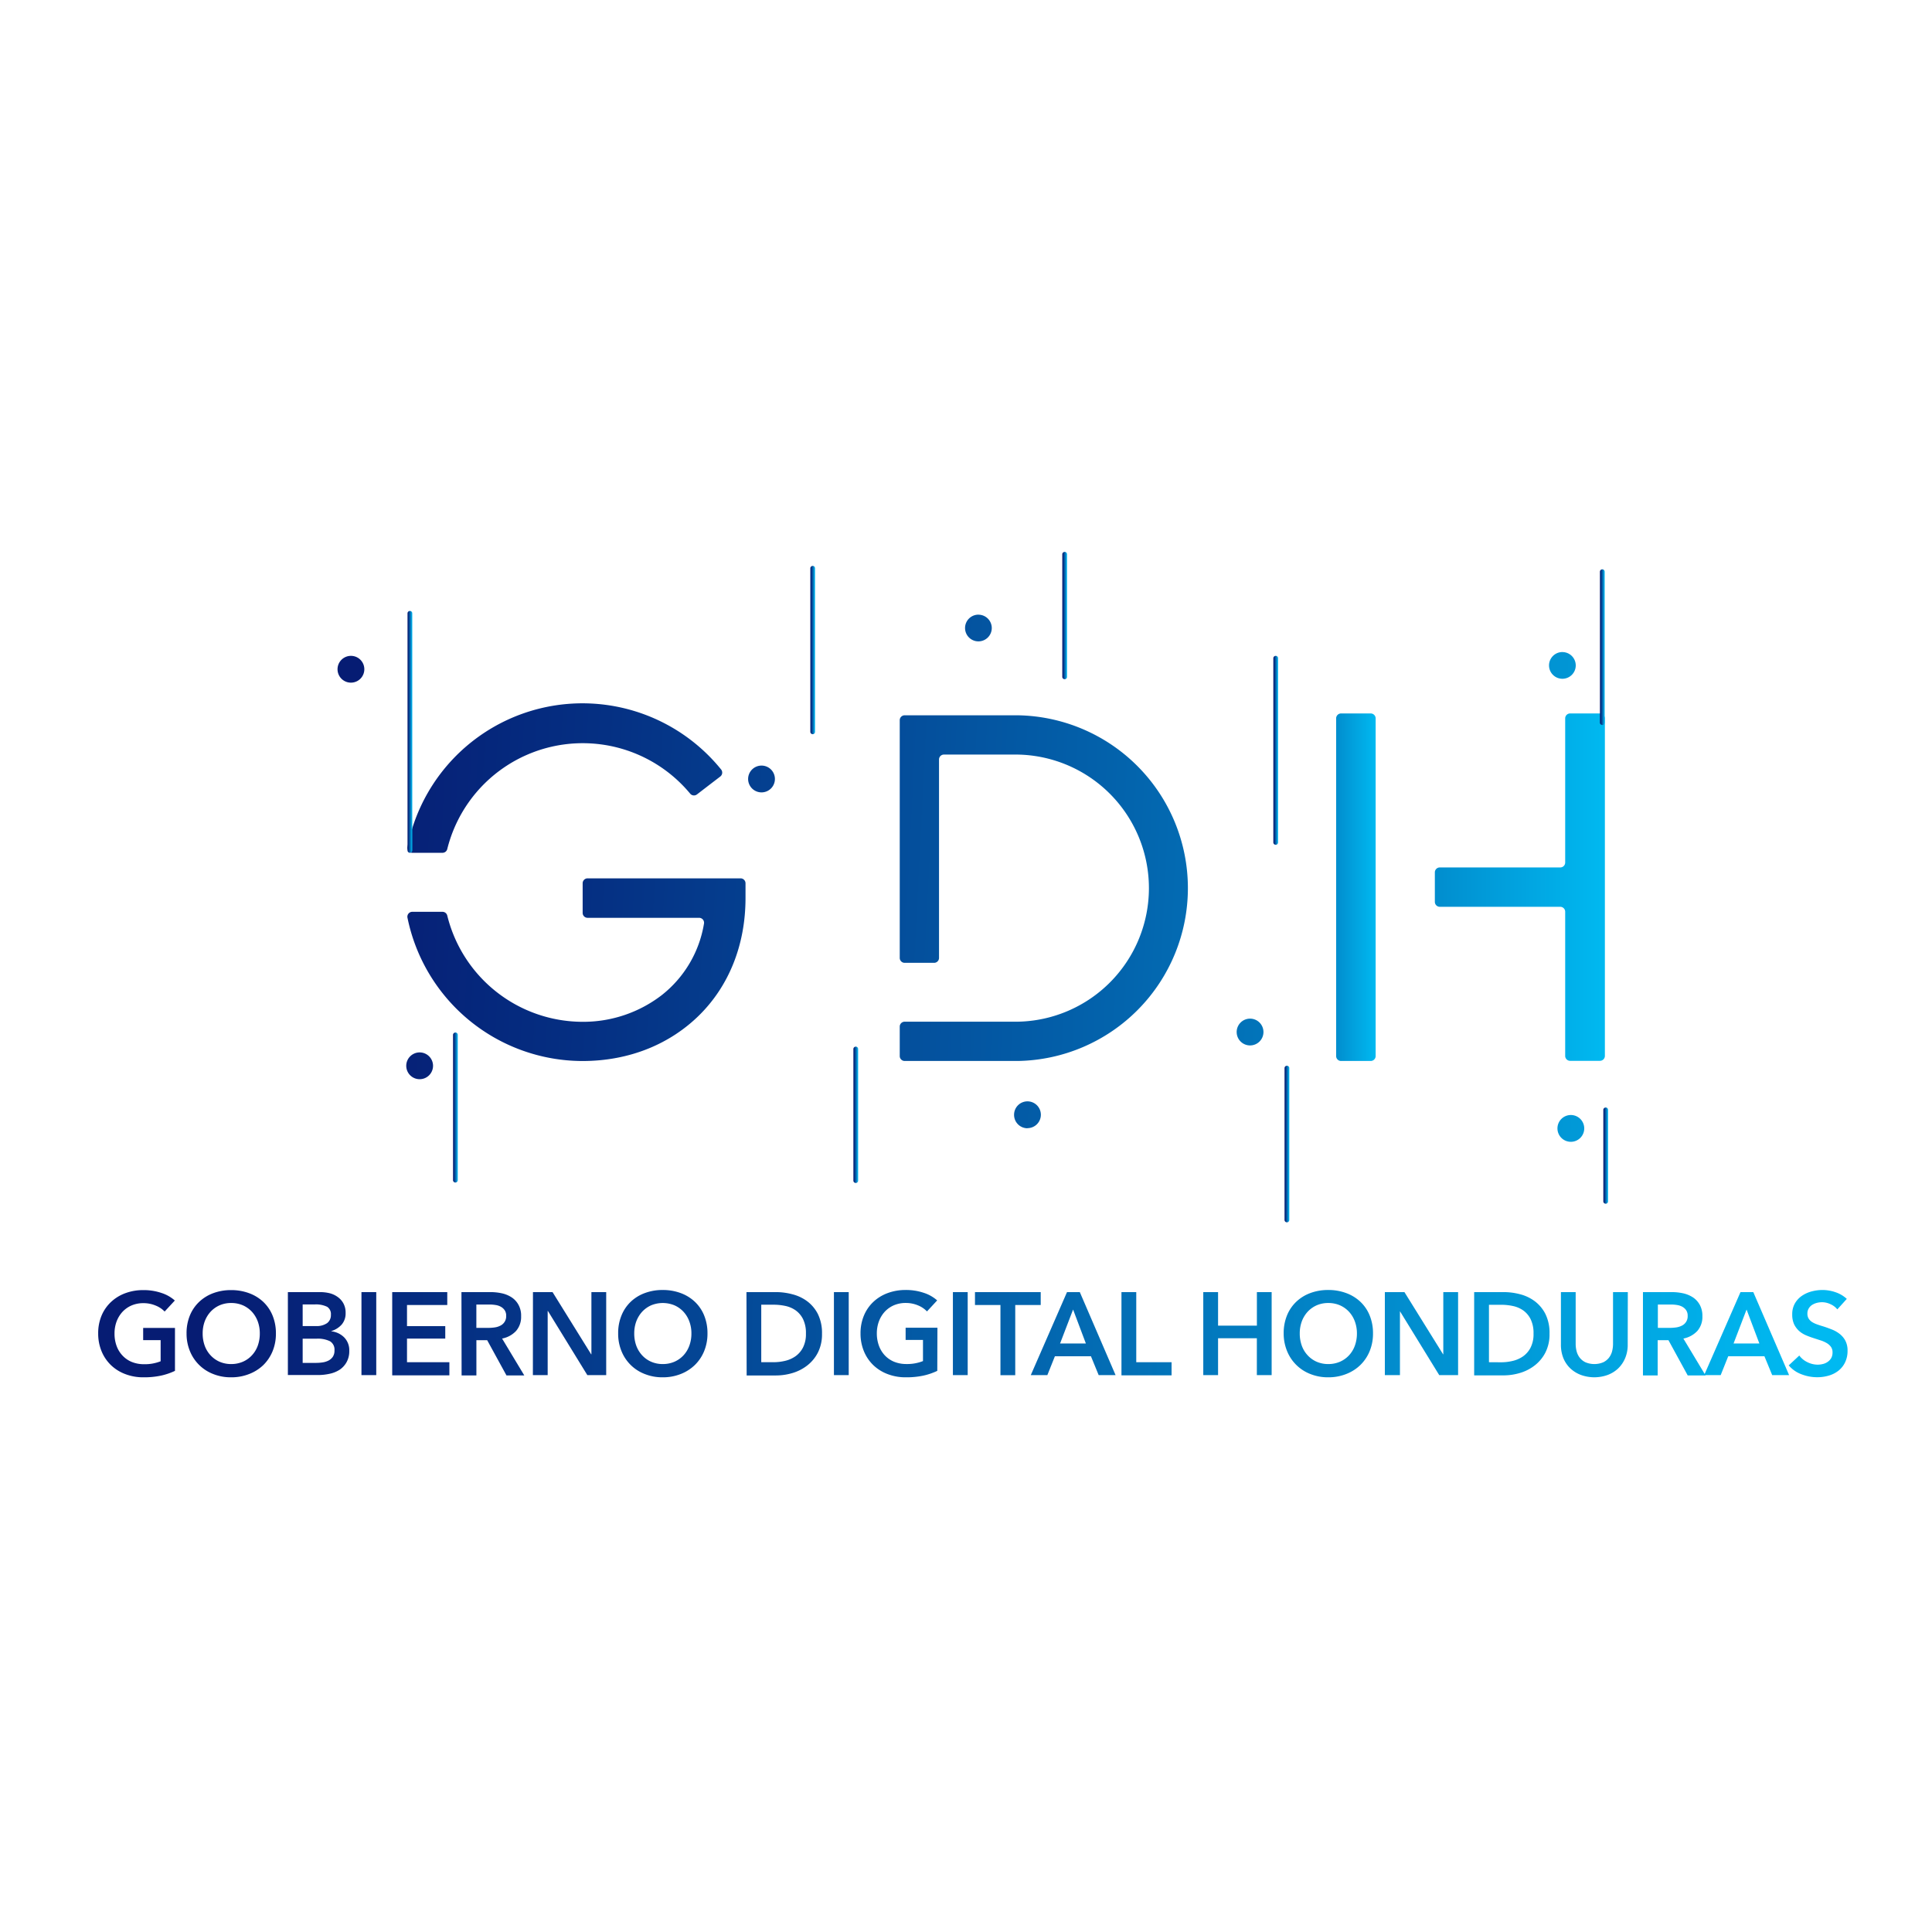 <svg id="Capa_1" data-name="Capa 1" xmlns="http://www.w3.org/2000/svg" xmlns:xlink="http://www.w3.org/1999/xlink" viewBox="0 0 512 512"><defs><style>.cls-1{fill:url(#linear-gradient);}.cls-2{fill:url(#linear-gradient-2);}.cls-3{fill:url(#linear-gradient-3);}.cls-4{fill:url(#linear-gradient-4);}.cls-5{fill:url(#linear-gradient-5);}.cls-6{fill:url(#linear-gradient-6);}.cls-7{fill:url(#linear-gradient-7);}.cls-8{fill:url(#linear-gradient-8);}.cls-9{fill:url(#linear-gradient-9);}.cls-10{fill:url(#linear-gradient-10);}.cls-11{fill:url(#linear-gradient-11);}.cls-12{fill:url(#linear-gradient-12);}.cls-13{fill:url(#linear-gradient-13);}.cls-14{fill:url(#linear-gradient-14);}.cls-15{fill:url(#linear-gradient-15);}.cls-16{fill:url(#linear-gradient-16);}.cls-17{fill:url(#linear-gradient-17);}.cls-18{fill:url(#linear-gradient-18);}.cls-19{fill:url(#linear-gradient-19);}.cls-20{fill:url(#linear-gradient-20);}.cls-21{fill:url(#linear-gradient-21);}.cls-22{fill:url(#linear-gradient-22);}.cls-23{fill:url(#linear-gradient-23);}.cls-24{fill:url(#linear-gradient-24);}.cls-25{fill:url(#linear-gradient-25);}.cls-26{fill:url(#linear-gradient-26);}.cls-27{fill:url(#linear-gradient-27);}.cls-28{fill:url(#linear-gradient-28);}.cls-29{fill:url(#linear-gradient-29);}.cls-30{fill:url(#linear-gradient-30);}.cls-31{fill:url(#linear-gradient-31);}.cls-32{fill:url(#linear-gradient-32);}.cls-33{fill:url(#linear-gradient-33);}.cls-34{fill:url(#linear-gradient-34);}.cls-35{fill:url(#linear-gradient-35);}.cls-36{fill:url(#linear-gradient-36);}.cls-37{fill:url(#linear-gradient-37);}.cls-38{fill:url(#linear-gradient-38);}</style><linearGradient id="linear-gradient" x1="59.73" y1="229.02" x2="509.4" y2="251.73" gradientUnits="userSpaceOnUse"><stop offset="0.07" stop-color="#061c73"/><stop offset="0.22" stop-color="#053083"/><stop offset="0.53" stop-color="#0364ad"/><stop offset="0.96" stop-color="#00b8f0"/><stop offset="0.97" stop-color="#00b9f1"/></linearGradient><linearGradient id="linear-gradient-2" x1="59.91" y1="225.5" x2="509.57" y2="248.21" xlink:href="#linear-gradient"/><linearGradient id="linear-gradient-3" x1="319.35" y1="235.12" x2="366.21" y2="235.12" xlink:href="#linear-gradient"/><linearGradient id="linear-gradient-4" x1="230.86" y1="235.12" x2="432.38" y2="235.12" xlink:href="#linear-gradient"/><linearGradient id="linear-gradient-5" x1="120.06" y1="293.5" x2="121.32" y2="293.5" xlink:href="#linear-gradient"/><linearGradient id="linear-gradient-6" x1="340.42" y1="303.18" x2="341.68" y2="303.18" xlink:href="#linear-gradient"/><linearGradient id="linear-gradient-7" x1="226.16" y1="295.42" x2="227.42" y2="295.42" xlink:href="#linear-gradient"/><linearGradient id="linear-gradient-8" x1="424.9" y1="306.27" x2="426.16" y2="306.27" xlink:href="#linear-gradient"/><linearGradient id="linear-gradient-9" x1="108" y1="193.95" x2="109.26" y2="193.95" xlink:href="#linear-gradient"/><linearGradient id="linear-gradient-10" x1="281.52" y1="163.12" x2="282.78" y2="163.12" xlink:href="#linear-gradient"/><linearGradient id="linear-gradient-11" x1="214.75" y1="172.27" x2="216" y2="172.27" xlink:href="#linear-gradient"/><linearGradient id="linear-gradient-12" x1="424" y1="171.51" x2="425.26" y2="171.51" xlink:href="#linear-gradient"/><linearGradient id="linear-gradient-13" x1="337.45" y1="198.84" x2="338.71" y2="198.84" xlink:href="#linear-gradient"/><linearGradient id="linear-gradient-14" x1="62.31" y1="177.94" x2="511.98" y2="200.65" xlink:href="#linear-gradient"/><linearGradient id="linear-gradient-15" x1="57.55" y1="272.13" x2="507.22" y2="294.84" xlink:href="#linear-gradient"/><linearGradient id="linear-gradient-16" x1="20.09" y1="353.28" x2="494.19" y2="357.12" xlink:href="#linear-gradient"/><linearGradient id="linear-gradient-17" x1="20.09" y1="353.1" x2="494.2" y2="356.93" xlink:href="#linear-gradient"/><linearGradient id="linear-gradient-18" x1="20.09" y1="352.94" x2="494.2" y2="356.77" xlink:href="#linear-gradient"/><linearGradient id="linear-gradient-19" x1="20.09" y1="352.8" x2="494.2" y2="356.63" xlink:href="#linear-gradient"/><linearGradient id="linear-gradient-20" x1="20.09" y1="352.69" x2="494.2" y2="356.52" xlink:href="#linear-gradient"/><linearGradient id="linear-gradient-21" x1="20.09" y1="352.57" x2="494.2" y2="356.4" xlink:href="#linear-gradient"/><linearGradient id="linear-gradient-22" x1="20.09" y1="352.37" x2="494.2" y2="356.2" xlink:href="#linear-gradient"/><linearGradient id="linear-gradient-23" x1="20.1" y1="352.17" x2="494.2" y2="356" xlink:href="#linear-gradient"/><linearGradient id="linear-gradient-24" x1="20.1" y1="351.96" x2="494.2" y2="355.79" xlink:href="#linear-gradient"/><linearGradient id="linear-gradient-25" x1="20.1" y1="351.79" x2="494.21" y2="355.62" xlink:href="#linear-gradient"/><linearGradient id="linear-gradient-26" x1="20.1" y1="351.65" x2="494.21" y2="355.48" xlink:href="#linear-gradient"/><linearGradient id="linear-gradient-27" x1="20.1" y1="351.53" x2="494.21" y2="355.37" xlink:href="#linear-gradient"/><linearGradient id="linear-gradient-28" x1="20.1" y1="351.41" x2="494.21" y2="355.24" xlink:href="#linear-gradient"/><linearGradient id="linear-gradient-29" x1="20.1" y1="351.33" x2="494.21" y2="355.16" xlink:href="#linear-gradient"/><linearGradient id="linear-gradient-30" x1="20.1" y1="351.17" x2="494.21" y2="355.01" xlink:href="#linear-gradient"/><linearGradient id="linear-gradient-31" x1="20.11" y1="350.94" x2="494.21" y2="354.77" xlink:href="#linear-gradient"/><linearGradient id="linear-gradient-32" x1="20.11" y1="350.75" x2="494.21" y2="354.58" xlink:href="#linear-gradient"/><linearGradient id="linear-gradient-33" x1="20.11" y1="350.55" x2="494.22" y2="354.38" xlink:href="#linear-gradient"/><linearGradient id="linear-gradient-34" x1="20.11" y1="350.4" x2="494.22" y2="354.23" xlink:href="#linear-gradient"/><linearGradient id="linear-gradient-35" x1="20.11" y1="350.42" x2="494.22" y2="354.25" xlink:href="#linear-gradient"/><linearGradient id="linear-gradient-36" x1="20.11" y1="350.04" x2="494.22" y2="353.87" xlink:href="#linear-gradient"/><linearGradient id="linear-gradient-37" x1="20.11" y1="349.89" x2="494.22" y2="353.72" xlink:href="#linear-gradient"/><linearGradient id="linear-gradient-38" x1="20.12" y1="349.69" x2="494.22" y2="353.52" xlink:href="#linear-gradient"/></defs><path class="cls-1" d="M118.53,225a1.29,1.29,0,0,1-1.26,1h-8a1.29,1.29,0,0,1-1.28-1.54,47.27,47.27,0,0,1,83.12-20.53,1.31,1.31,0,0,1-.22,1.85l-3.08,2.36-3.11,2.39a1.3,1.3,0,0,1-1.81-.22A37,37,0,0,0,118.53,225Zm35.88,16.93a1.3,1.3,0,0,0,1.3,1.3h29.57a1.31,1.31,0,0,1,1.28,1.56,30.34,30.34,0,0,1-11.28,19,34.1,34.1,0,0,1-20.87,7,37,37,0,0,1-35.88-28.15,1.3,1.3,0,0,0-1.26-1h-8a1.3,1.3,0,0,0-1.29,1.54,47.42,47.42,0,0,0,46.39,38c12.5,0,23.28-4.54,31-12.2s12.2-18.45,12.2-31v-3.9a1.31,1.31,0,0,0-1.31-1.31H155.71a1.31,1.31,0,0,0-1.3,1.31v7.8Z"/><path class="cls-2" d="M269.67,189.56H239.74a1.3,1.3,0,0,0-1.3,1.3v63a1.3,1.3,0,0,0,1.3,1.3h7.81a1.3,1.3,0,0,0,1.3-1.3V201.27a1.3,1.3,0,0,1,1.3-1.3h19.52a35.4,35.4,0,0,1,0,70.79H239.74a1.3,1.3,0,0,0-1.3,1.3v7.81a1.31,1.31,0,0,0,1.3,1.3h29.93a45.81,45.81,0,0,0,0-91.61Z"/><path class="cls-3" d="M354.09,190.38a1.31,1.31,0,0,1,1.31-1.31h7.85a1.31,1.31,0,0,1,1.31,1.31v89.48a1.31,1.31,0,0,1-1.31,1.31H355.4a1.31,1.31,0,0,1-1.31-1.31V190.38Z"/><path class="cls-4" d="M414.79,228.58a1.3,1.3,0,0,1-1.31,1.3H381.56a1.31,1.31,0,0,0-1.31,1.31V239a1.31,1.31,0,0,0,1.31,1.31h31.92a1.31,1.31,0,0,1,1.31,1.31v38.2a1.31,1.31,0,0,0,1.31,1.31H424a1.31,1.31,0,0,0,1.31-1.31V190.38a1.31,1.31,0,0,0-1.31-1.31H416.1a1.31,1.31,0,0,0-1.31,1.31v38.2Z"/><path class="cls-5" d="M120.69,313.38h0a.63.63,0,0,1-.63-.63V274.26a.63.63,0,0,1,.63-.63h0a.63.63,0,0,1,.63.63v38.49A.63.63,0,0,1,120.69,313.38Z"/><path class="cls-6" d="M341.05,323.93h0a.63.63,0,0,1-.63-.63V283.06a.63.63,0,0,1,.63-.63h0a.63.63,0,0,1,.63.63V323.3A.63.63,0,0,1,341.05,323.93Z"/><path class="cls-7" d="M226.79,313.5h0a.63.63,0,0,1-.63-.63V278a.63.63,0,0,1,.63-.63h0a.63.63,0,0,1,.63.63v34.9A.63.63,0,0,1,226.79,313.5Z"/><path class="cls-8" d="M425.53,319h0a.63.63,0,0,1-.63-.63V294.13a.63.63,0,0,1,.63-.63h0a.63.63,0,0,1,.63.63v24.28A.63.63,0,0,1,425.53,319Z"/><path class="cls-9" d="M108.63,226h0a.63.63,0,0,1-.63-.63V162.54a.63.63,0,0,1,.63-.63h0a.63.63,0,0,1,.63.63v62.82A.63.63,0,0,1,108.63,226Z"/><path class="cls-10" d="M282.15,180h0a.63.63,0,0,1-.63-.62V146.89a.63.63,0,0,1,.63-.63h0a.63.63,0,0,1,.63.63v32.46A.63.63,0,0,1,282.15,180Z"/><path class="cls-11" d="M215.38,194.57h0a.63.63,0,0,1-.63-.63V150.6a.63.63,0,0,1,.63-.63h0a.63.63,0,0,1,.62.63v43.34A.63.63,0,0,1,215.38,194.57Z"/><path class="cls-12" d="M424.63,192.13h0a.63.63,0,0,1-.63-.62v-40a.63.63,0,0,1,.63-.63h0a.63.63,0,0,1,.63.63v40A.63.63,0,0,1,424.63,192.13Z"/><path class="cls-13" d="M338.08,223.88h0a.63.63,0,0,1-.63-.63V174.44a.63.63,0,0,1,.63-.63h0a.63.63,0,0,1,.63.63v48.81A.63.63,0,0,1,338.08,223.88Z"/><path class="cls-14" d="M93,173.81a3.55,3.55,0,1,0,3.55,3.54A3.54,3.54,0,0,0,93,173.81Zm108.82,29.08a3.55,3.55,0,1,0,3.54,3.55A3.54,3.54,0,0,0,201.84,202.89Zm57.46-40a3.54,3.54,0,1,0,3.55,3.54A3.54,3.54,0,0,0,259.3,162.9Zm154.77,9.91a3.54,3.54,0,1,0,3.54,3.54A3.54,3.54,0,0,0,414.07,172.81Z"/><path class="cls-15" d="M416.28,302.59a3.55,3.55,0,1,0-3.54-3.54A3.55,3.55,0,0,0,416.28,302.59Zm-85-25.54a3.55,3.55,0,1,0-3.55-3.54A3.55,3.55,0,0,0,331.32,277.05Zm-59,21.92a3.55,3.55,0,1,0-3.54-3.55A3.55,3.55,0,0,0,272.34,299ZM111.2,286a3.55,3.55,0,1,0-3.54-3.55A3.55,3.55,0,0,0,111.2,286Z"/><path class="cls-16" d="M46.37,363.29a17,17,0,0,1-3.69,1.26,21.28,21.28,0,0,1-4.62.45,13.2,13.2,0,0,1-4.88-.86,11.07,11.07,0,0,1-3.8-2.39,10.85,10.85,0,0,1-2.47-3.67,12.16,12.16,0,0,1-.89-4.71,12,12,0,0,1,.92-4.78A10.52,10.52,0,0,1,29.46,345a11.16,11.16,0,0,1,3.78-2.3,13.46,13.46,0,0,1,4.73-.81,14.56,14.56,0,0,1,4.83.76,9.8,9.8,0,0,1,3.53,2l-2.7,2.92A6.73,6.73,0,0,0,41.28,346a8.28,8.28,0,0,0-3.28-.65,7.85,7.85,0,0,0-3.16.62,7.23,7.23,0,0,0-2.41,1.71,7.84,7.84,0,0,0-1.54,2.55,9.15,9.15,0,0,0-.54,3.18,9.43,9.43,0,0,0,.54,3.25,7.41,7.41,0,0,0,1.56,2.56,7,7,0,0,0,2.45,1.7,8.52,8.52,0,0,0,3.28.61,11.33,11.33,0,0,0,4.39-.78v-5.6H37.94v-3.24h8.43Z"/><path class="cls-17" d="M49.44,353.37a12.34,12.34,0,0,1,.89-4.78A10.38,10.38,0,0,1,52.79,345a10.84,10.84,0,0,1,3.73-2.3,13.31,13.31,0,0,1,4.71-.81,13.55,13.55,0,0,1,4.76.81,11,11,0,0,1,3.77,2.3,10.4,10.4,0,0,1,2.47,3.62,12.34,12.34,0,0,1,.89,4.78,12.16,12.16,0,0,1-.89,4.71,11,11,0,0,1-2.47,3.67A11.23,11.23,0,0,1,66,364.14a12.71,12.71,0,0,1-4.76.86,12.49,12.49,0,0,1-4.71-.86,10.86,10.86,0,0,1-6.19-6.06A12.16,12.16,0,0,1,49.44,353.37Zm4.27,0a9.43,9.43,0,0,0,.54,3.25,7.41,7.41,0,0,0,1.56,2.56,7.14,7.14,0,0,0,2.39,1.7,7.63,7.63,0,0,0,3.06.61,7.73,7.73,0,0,0,3.08-.61,7,7,0,0,0,2.41-1.7,7.41,7.41,0,0,0,1.56-2.56,9.43,9.43,0,0,0,.54-3.25,9.15,9.15,0,0,0-.54-3.18,7.84,7.84,0,0,0-1.54-2.55,7.25,7.25,0,0,0-2.39-1.71,7.69,7.69,0,0,0-3.12-.62,7.51,7.51,0,0,0-3.09.62,7.31,7.31,0,0,0-2.38,1.71,7.84,7.84,0,0,0-1.54,2.55A9.15,9.15,0,0,0,53.71,353.37Z"/><path class="cls-18" d="M76.29,342.42h8.58a10.74,10.74,0,0,1,2.46.29,6.25,6.25,0,0,1,2.16,1A5,5,0,0,1,91,345.4a5.11,5.11,0,0,1,.59,2.55A4.51,4.51,0,0,1,90.57,351a6,6,0,0,1-2.77,1.75v.06a5.68,5.68,0,0,1,3.42,1.62A4.83,4.83,0,0,1,92.56,358a5.92,5.92,0,0,1-.72,3A5.81,5.81,0,0,1,90,363a7.92,7.92,0,0,1-2.67,1.07,14.36,14.36,0,0,1-3.07.33H76.29Zm3.92,9h3.48a4.89,4.89,0,0,0,3-.78,2.62,2.62,0,0,0,1-2.21,2.27,2.27,0,0,0-1-2.12,6.81,6.81,0,0,0-3.3-.62H80.21Zm0,9.76h3.51a11.81,11.81,0,0,0,1.62-.11,5.12,5.12,0,0,0,1.6-.45,3.17,3.17,0,0,0,1.22-1,2.89,2.89,0,0,0,.48-1.74,2.58,2.58,0,0,0-1.18-2.43,7.3,7.3,0,0,0-3.58-.68H80.21Z"/><path class="cls-19" d="M95.79,342.42h3.92v22H95.79Z"/><path class="cls-20" d="M103.94,342.42h14.59v3.42H107.86v5.6H118v3.3H107.86V361h11.23v3.48H103.94Z"/><path class="cls-21" d="M122.29,342.42H130a14.23,14.23,0,0,1,3,.32,7.76,7.76,0,0,1,2.6,1.08,5.53,5.53,0,0,1,1.82,2,5.88,5.88,0,0,1,.68,3,5.65,5.65,0,0,1-1.35,3.91,6.81,6.81,0,0,1-3.69,2l5.88,9.77h-4.72l-5.11-9.33h-2.86v9.33h-3.92Zm7.13,9.48a11.87,11.87,0,0,0,1.68-.12,4.63,4.63,0,0,0,1.5-.47,2.73,2.73,0,0,0,1.54-2.61,2.53,2.53,0,0,0-.4-1.48,2.91,2.91,0,0,0-1-.91,4.11,4.11,0,0,0-1.41-.47,10.33,10.33,0,0,0-1.54-.13h-3.55v6.19Z"/><path class="cls-22" d="M141.24,342.42h5.19l10.23,16.48h.07V342.42h3.92v22h-5l-10.45-17h-.06v17h-3.92Z"/><path class="cls-23" d="M163.82,353.37a12.16,12.16,0,0,1,.89-4.78,10.35,10.35,0,0,1,2.45-3.62,10.8,10.8,0,0,1,3.74-2.3,13.31,13.31,0,0,1,4.71-.81,13.59,13.59,0,0,1,4.76.81,11,11,0,0,1,3.76,2.3,10.27,10.27,0,0,1,2.47,3.62,12.34,12.34,0,0,1,.89,4.78,12.16,12.16,0,0,1-.89,4.71,10.85,10.85,0,0,1-2.47,3.67,11.19,11.19,0,0,1-3.76,2.39,12.75,12.75,0,0,1-4.76.86,12.49,12.49,0,0,1-4.71-.86,10.78,10.78,0,0,1-6.19-6.06A12,12,0,0,1,163.82,353.37Zm4.26,0a9.43,9.43,0,0,0,.54,3.25,7.72,7.72,0,0,0,1.56,2.56,7.09,7.09,0,0,0,2.4,1.7,7.6,7.6,0,0,0,3.06.61,7.77,7.77,0,0,0,3.08-.61,7.22,7.22,0,0,0,2.41-1.7,7.54,7.54,0,0,0,1.55-2.56,9.2,9.2,0,0,0,.55-3.25,8.93,8.93,0,0,0-.55-3.18,7.67,7.67,0,0,0-1.54-2.55,7.25,7.25,0,0,0-2.39-1.71,8.09,8.09,0,0,0-6.21,0,7.42,7.42,0,0,0-2.38,1.71,8,8,0,0,0-1.54,2.55A9.15,9.15,0,0,0,168.08,353.37Z"/><path class="cls-24" d="M197.82,342.42h7.8A17,17,0,0,1,210,343a11.15,11.15,0,0,1,3.92,1.85,9.74,9.74,0,0,1,2.83,3.39,11.32,11.32,0,0,1,1.09,5.21,10.7,10.7,0,0,1-1.09,5,10.22,10.22,0,0,1-2.83,3.42,11.76,11.76,0,0,1-3.92,2,15.14,15.14,0,0,1-4.33.64h-7.8ZM205,361a13.24,13.24,0,0,0,3.05-.36,7.93,7.93,0,0,0,2.75-1.21,6.43,6.43,0,0,0,2-2.32,7.8,7.8,0,0,0,.78-3.7,8.33,8.33,0,0,0-.78-3.86,6.3,6.3,0,0,0-2-2.33,7.48,7.48,0,0,0-2.75-1.15,15,15,0,0,0-3.05-.31h-3.26V361Z"/><path class="cls-25" d="M221,342.42h3.92v22H221Z"/><path class="cls-26" d="M248.39,363.29a17,17,0,0,1-3.68,1.26,21.28,21.28,0,0,1-4.62.45,13.2,13.2,0,0,1-4.88-.86,11.07,11.07,0,0,1-3.8-2.39,10.85,10.85,0,0,1-2.47-3.67,12.16,12.16,0,0,1-.89-4.71,12,12,0,0,1,.92-4.78,10.52,10.52,0,0,1,2.52-3.62,11.16,11.16,0,0,1,3.78-2.3,13.46,13.46,0,0,1,4.73-.81,14.56,14.56,0,0,1,4.83.76,9.89,9.89,0,0,1,3.53,2l-2.7,2.92a6.82,6.82,0,0,0-2.35-1.59,8.28,8.28,0,0,0-3.28-.65,7.85,7.85,0,0,0-3.16.62,7.23,7.23,0,0,0-2.41,1.71,7.84,7.84,0,0,0-1.54,2.55,9.16,9.16,0,0,0-.55,3.18,9.43,9.43,0,0,0,.55,3.25,7.54,7.54,0,0,0,1.55,2.56,7.13,7.13,0,0,0,2.46,1.7,8.52,8.52,0,0,0,3.28.61,11.33,11.33,0,0,0,4.39-.78v-5.6H240v-3.24h8.43Z"/><path class="cls-27" d="M252.53,342.42h3.92v22h-3.92Z"/><path class="cls-28" d="M265.13,345.84h-6.75v-3.42H275.8v3.42h-6.75v18.6h-3.92Z"/><path class="cls-29" d="M282.77,342.42h3.39l9.48,22h-4.48l-2.05-5h-9.55l-2,5h-4.39Zm5,13.62-3.39-9-3.45,9Z"/><path class="cls-30" d="M297.2,342.42h3.92V361h9.36v3.48H297.2Z"/><path class="cls-31" d="M318.88,342.42h3.92v8.89h10.29v-8.89H337v22h-3.92v-9.77H322.8v9.77h-3.92Z"/><path class="cls-32" d="M340.19,353.37a12.34,12.34,0,0,1,.88-4.78,10.38,10.38,0,0,1,2.46-3.62,10.84,10.84,0,0,1,3.73-2.3,13.31,13.31,0,0,1,4.71-.81,13.51,13.51,0,0,1,4.76.81,10.93,10.93,0,0,1,3.77,2.3,10.27,10.27,0,0,1,2.47,3.62,12.34,12.34,0,0,1,.89,4.78,12.16,12.16,0,0,1-.89,4.71,10.85,10.85,0,0,1-2.47,3.67,11.13,11.13,0,0,1-3.77,2.39A12.68,12.68,0,0,1,352,365a12.49,12.49,0,0,1-4.71-.86,10.86,10.86,0,0,1-6.19-6.06A12.16,12.16,0,0,1,340.19,353.37Zm4.26,0a9.43,9.43,0,0,0,.54,3.25,7.41,7.41,0,0,0,1.56,2.56,7.14,7.14,0,0,0,2.39,1.7,7.65,7.65,0,0,0,3.07.61,7.77,7.77,0,0,0,3.08-.61,7.22,7.22,0,0,0,2.41-1.7,7.54,7.54,0,0,0,1.55-2.56,9.43,9.43,0,0,0,.55-3.25,9.16,9.16,0,0,0-.55-3.18,7.67,7.67,0,0,0-1.54-2.55,7.25,7.25,0,0,0-2.39-1.71,7.68,7.68,0,0,0-3.11-.62,7.56,7.56,0,0,0-3.1.62,7.31,7.31,0,0,0-2.38,1.71,7.84,7.84,0,0,0-1.54,2.55A9.15,9.15,0,0,0,344.45,353.37Z"/><path class="cls-33" d="M367,342.42h5.19l10.24,16.48h.06V342.42h3.92v22h-5l-10.45-17H371v17H367Z"/><path class="cls-34" d="M390.67,342.42h7.81a17,17,0,0,1,4.32.56,11.15,11.15,0,0,1,3.92,1.85,9.74,9.74,0,0,1,2.83,3.39,11.19,11.19,0,0,1,1.09,5.21,10.58,10.58,0,0,1-1.09,5,10.22,10.22,0,0,1-2.83,3.42,11.76,11.76,0,0,1-3.92,2,15.13,15.13,0,0,1-4.32.64h-7.81Zm7.19,18.6a13.15,13.15,0,0,0,3-.36,8,8,0,0,0,2.76-1.21,6.41,6.41,0,0,0,2-2.32,7.8,7.8,0,0,0,.78-3.7,8.33,8.33,0,0,0-.78-3.86,6.28,6.28,0,0,0-2-2.33,7.52,7.52,0,0,0-2.76-1.15,14.94,14.94,0,0,0-3-.31h-3.27V361Z"/><path class="cls-35" d="M431.36,356.35a9,9,0,0,1-.69,3.6,8.17,8.17,0,0,1-1.86,2.72,8.33,8.33,0,0,1-2.8,1.72,10.43,10.43,0,0,1-7,0,8.42,8.42,0,0,1-2.82-1.72,7.91,7.91,0,0,1-1.87-2.72,9.39,9.39,0,0,1-.66-3.6V342.42h3.91V356.2a7.76,7.76,0,0,0,.25,1.91,4.73,4.73,0,0,0,.83,1.7,4.29,4.29,0,0,0,1.52,1.21,6.11,6.11,0,0,0,4.7,0,4.29,4.29,0,0,0,1.52-1.21,4.73,4.73,0,0,0,.83-1.7,7.76,7.76,0,0,0,.25-1.91V342.42h3.92Z"/><path class="cls-36" d="M435.4,342.42h7.65a14.33,14.33,0,0,1,3,.32,7.85,7.85,0,0,1,2.6,1.08,5.62,5.62,0,0,1,1.82,2,6,6,0,0,1,.68,3,5.65,5.65,0,0,1-1.35,3.91,6.85,6.85,0,0,1-3.69,2l5.88,9.77h-4.73l-5.1-9.33h-2.86v9.33H435.4Zm7.12,9.48a11.87,11.87,0,0,0,1.68-.12,4.77,4.77,0,0,0,1.51-.47,2.73,2.73,0,0,0,1.54-2.61,2.53,2.53,0,0,0-.4-1.48,3,3,0,0,0-1-.91,4.24,4.24,0,0,0-1.42-.47,10.22,10.22,0,0,0-1.54-.13h-3.54v6.19Z"/><path class="cls-37" d="M461.25,342.42h3.39l9.49,22h-4.48l-2.06-5H458l-2,5h-4.38Zm5,13.62-3.39-9-3.45,9Z"/><path class="cls-38" d="M486.91,347a4.74,4.74,0,0,0-1.76-1.35,5.3,5.3,0,0,0-2.28-.55,5.78,5.78,0,0,0-1.37.17,4.66,4.66,0,0,0-1.25.53,2.82,2.82,0,0,0-.91.94,2.53,2.53,0,0,0-.36,1.38,2.48,2.48,0,0,0,.31,1.28,2.91,2.91,0,0,0,.85.9,6.1,6.1,0,0,0,1.33.65c.51.19,1.08.37,1.71.56s1.43.49,2.19.78a8.26,8.26,0,0,1,2.08,1.15,5.78,5.78,0,0,1,1.56,1.8,5.57,5.57,0,0,1,.61,2.71,6.9,6.9,0,0,1-.66,3.1,6.27,6.27,0,0,1-1.74,2.19,7.5,7.5,0,0,1-2.55,1.3,10.77,10.77,0,0,1-3.08.44,11.54,11.54,0,0,1-4.2-.79,8.08,8.08,0,0,1-3.36-2.35l2.8-2.61A5.73,5.73,0,0,0,479,361a6.19,6.19,0,0,0,2.66.65,5.64,5.64,0,0,0,1.4-.17,3.58,3.58,0,0,0,1.29-.57,3.16,3.16,0,0,0,.94-1,3,3,0,0,0,.35-1.5,2.46,2.46,0,0,0-.4-1.45,3.64,3.64,0,0,0-1.09-1,7.88,7.88,0,0,0-1.62-.73l-2-.65a21.14,21.14,0,0,1-2-.75,6.6,6.6,0,0,1-1.79-1.15,5.77,5.77,0,0,1-1.29-1.75,6.09,6.09,0,0,1-.49-2.6,5.69,5.69,0,0,1,.7-2.9,6.15,6.15,0,0,1,1.83-2,8.22,8.22,0,0,1,2.58-1.18,11.31,11.31,0,0,1,2.94-.39,10.59,10.59,0,0,1,3.41.59,8.23,8.23,0,0,1,3,1.77Z"/></svg>